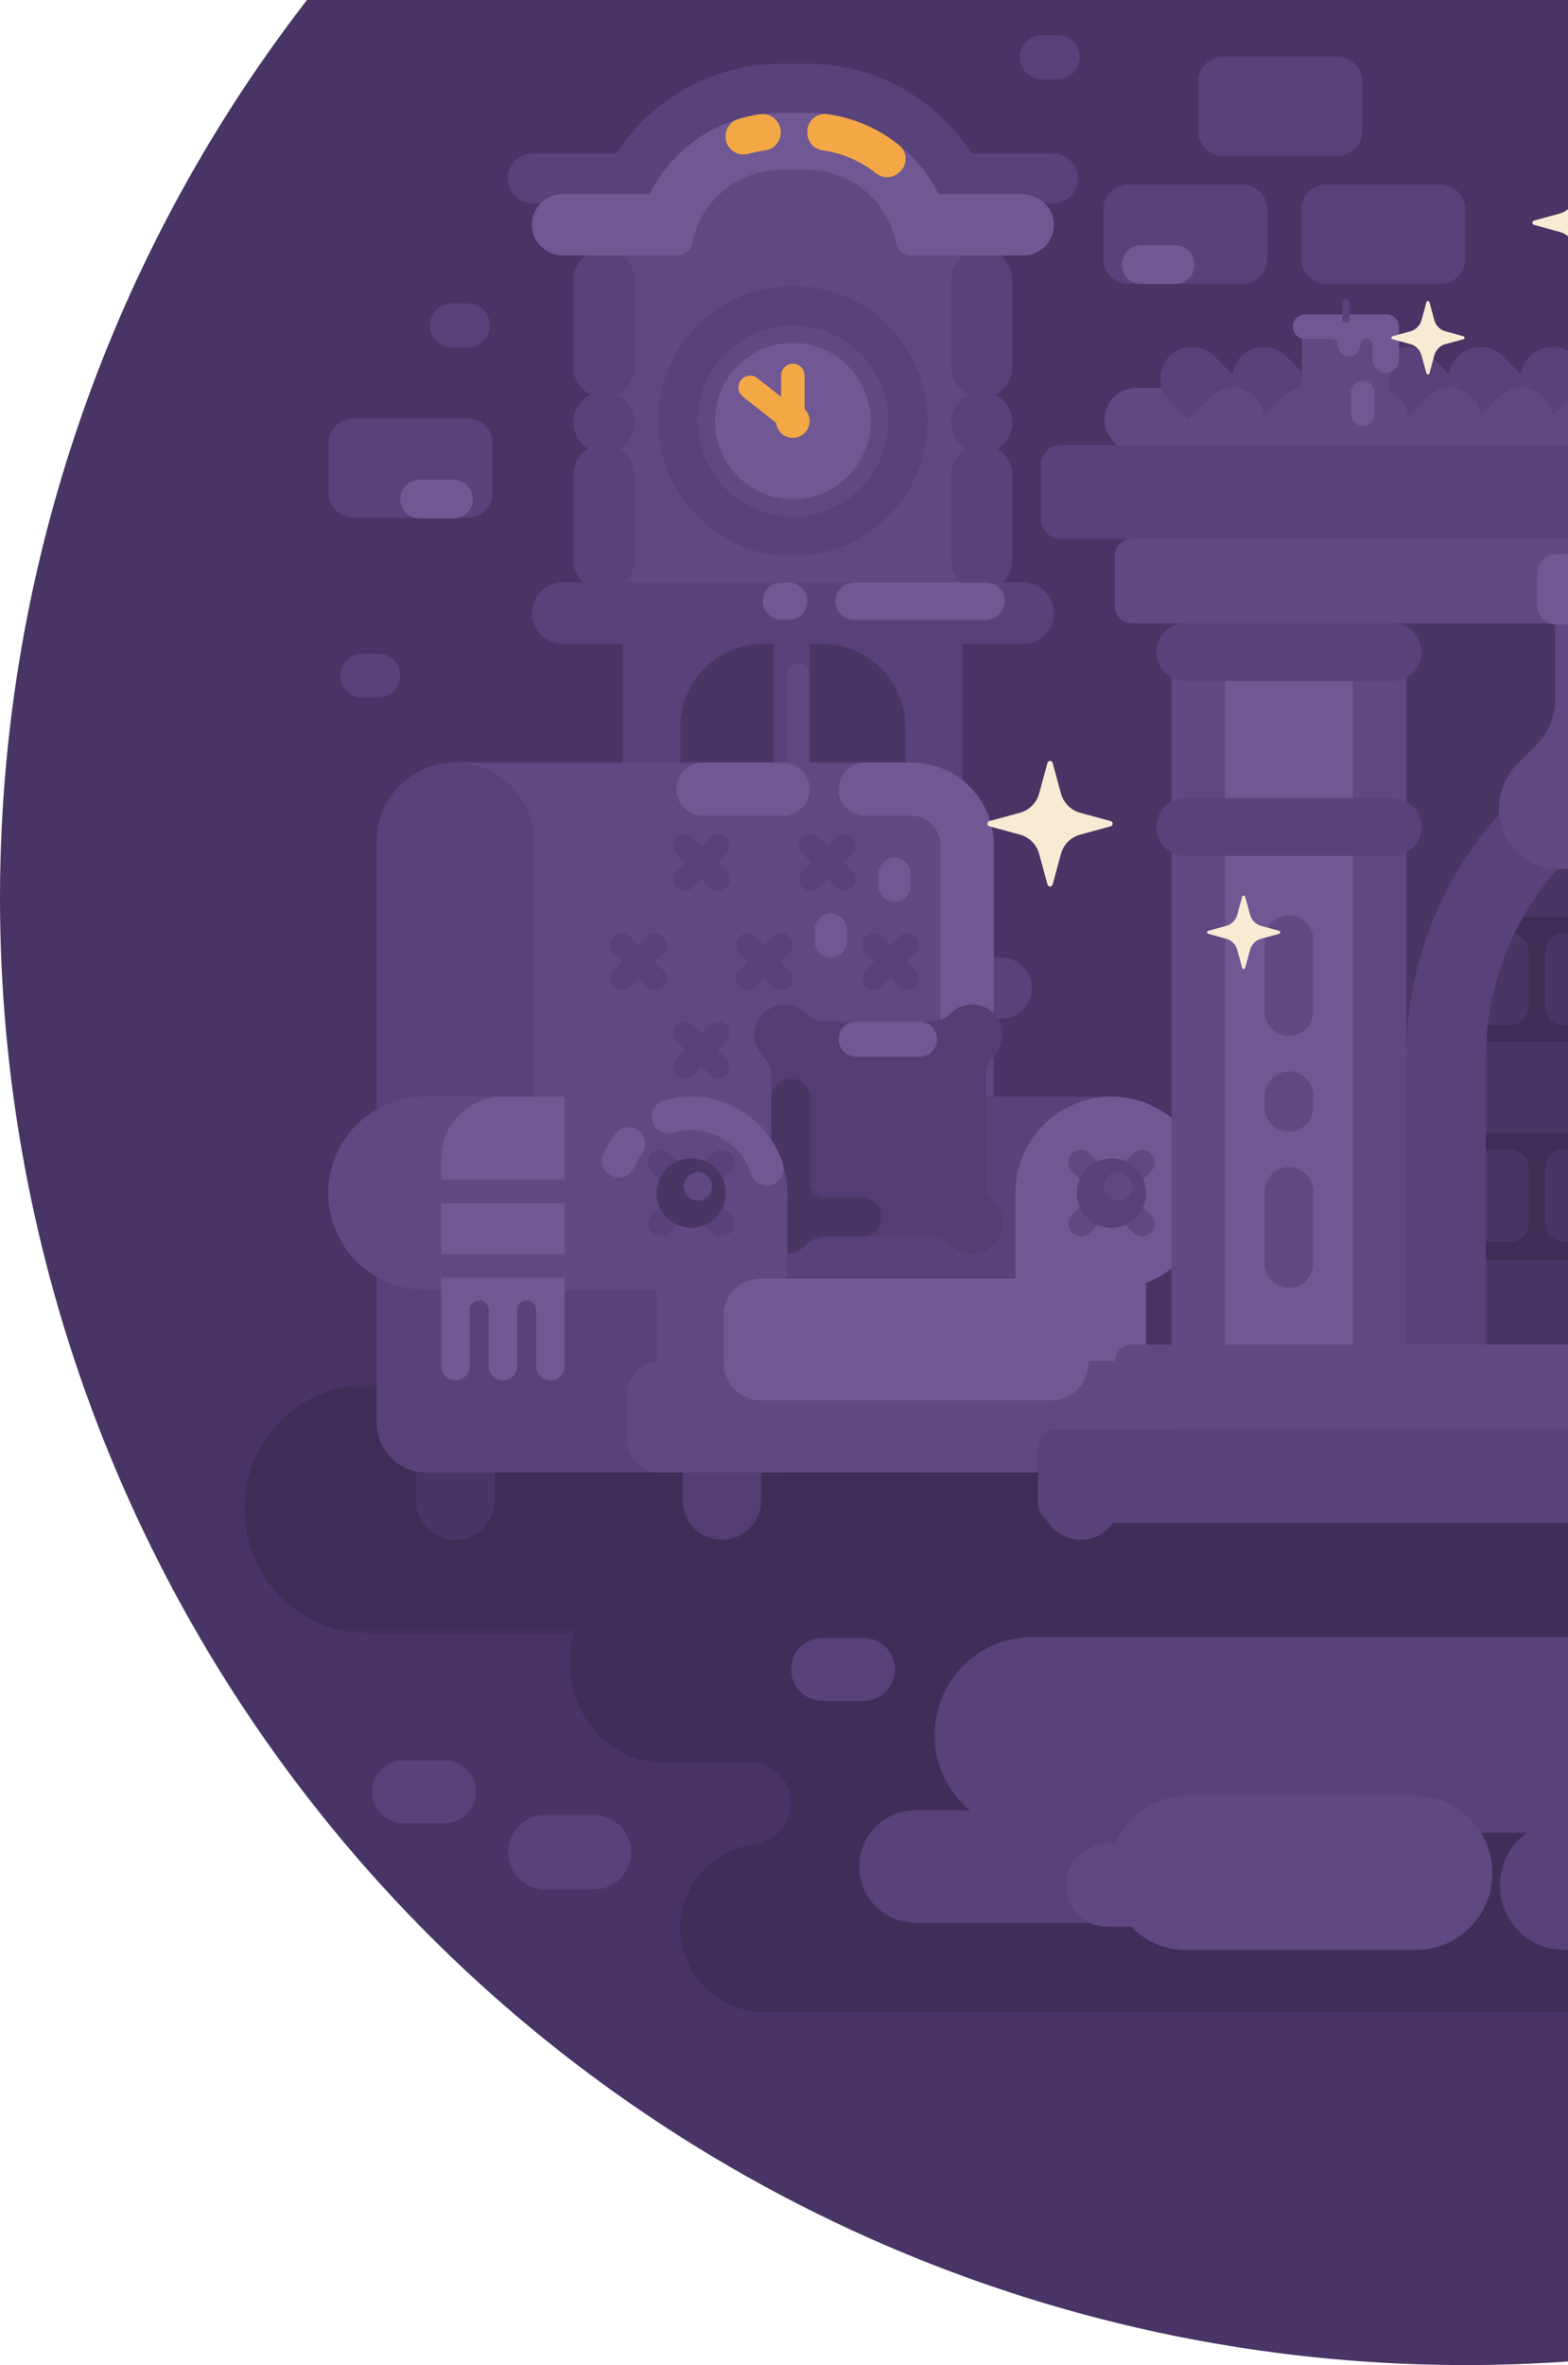 <svg xmlns="http://www.w3.org/2000/svg" xmlns:xlink="http://www.w3.org/1999/xlink" width="276" height="416" viewBox="0 0 276 416">
    <defs>
        <path id="a" d="M0 .633h429.195v43.774H0z"/>
        <path id="c" d="M57.732.584C26.053.584.282 26.418.282 58.174v57.366h129.853V58.175c0-31.757-25.772-57.59-57.45-57.59"/>
        <path id="e" d="M57.732.584C26.053.584.282 26.418.282 58.174v57.366h129.853V58.175c0-31.757-25.772-57.59-57.45-57.59"/>
        <path id="f" d="M57.732.584C26.053.584.282 26.418.282 58.174v57.366h129.853V58.175c0-31.757-25.772-57.59-57.45-57.59"/>
        <path id="g" d="M57.732.584C26.053.584.282 26.418.282 58.174v57.366h129.853V58.175c0-31.757-25.772-57.59-57.45-57.59"/>
        <path id="i" d="M57.732.584C26.053.584.282 26.418.282 58.174v57.366h129.853V58.175c0-31.757-25.772-57.59-57.45-57.59"/>
        <path id="j" d="M57.732.584C26.053.584.282 26.418.282 58.174v57.366h129.853V58.175c0-31.757-25.772-57.59-57.45-57.59"/>
        <path id="l" d="M57.732.584C26.053.584.282 26.418.282 58.174v57.366h129.853V58.175c0-31.757-25.772-57.59-57.45-57.59"/>
        <path id="m" d="M57.732.584C26.053.584.282 26.418.282 58.174v57.366h129.853V58.175c0-31.757-25.772-57.59-57.45-57.59"/>
        <path id="n" d="M57.732.584C26.053.584.282 26.418.282 58.174v57.366h129.853V58.175c0-31.757-25.772-57.59-57.45-57.59"/>
        <path id="o" d="M57.732.584C26.053.584.282 26.418.282 58.174v57.366h129.853V58.175c0-31.757-25.772-57.59-57.45-57.59"/>
        <path id="q" d="M57.732.584C26.053.584.282 26.418.282 58.174v57.366h129.853V58.175c0-31.757-25.772-57.59-57.45-57.59"/>
        <path id="r" d="M57.732.584C26.053.584.282 26.418.282 58.174v57.366h129.853V58.175c0-31.757-25.772-57.59-57.45-57.59"/>
        <path id="s" d="M57.732.584C26.053.584.282 26.418.282 58.174v57.366h129.853V58.175c0-31.757-25.772-57.59-57.45-57.59"/>
        <path id="t" d="M57.732.584C26.053.584.282 26.418.282 58.174v57.366h129.853V58.175c0-31.757-25.772-57.59-57.45-57.59"/>
        <path id="v" d="M57.732.584C26.053.584.282 26.418.282 58.174v57.366h129.853V58.175c0-31.757-25.772-57.59-57.45-57.59"/>
        <path id="w" d="M57.732.584C26.053.584.282 26.418.282 58.174v57.366h129.853V58.175c0-31.757-25.772-57.59-57.45-57.59"/>
        <path id="x" d="M57.732.584C26.053.584.282 26.418.282 58.174v57.366h129.853V58.175c0-31.757-25.772-57.59-57.45-57.59"/>
        <path id="z" d="M57.732.584C26.053.584.282 26.418.282 58.174v57.366h129.853V58.175c0-31.757-25.772-57.59-57.45-57.59"/>
        <path id="A" d="M57.732.584C26.053.584.282 26.418.282 58.174v57.366h129.853V58.175c0-31.757-25.772-57.59-57.45-57.59"/>
        <path id="C" d="M57.732.584C26.053.584.282 26.418.282 58.174v57.366h129.853V58.175c0-31.757-25.772-57.59-57.45-57.59"/>
        <path id="D" d="M57.732.584C26.053.584.282 26.418.282 58.174v57.366h129.853V58.175c0-31.757-25.772-57.59-57.45-57.59"/>
        <path id="E" d="M57.732.584C26.053.584.282 26.418.282 58.174v57.366h129.853V58.175c0-31.757-25.772-57.59-57.45-57.59"/>
        <path id="G" d="M57.732.584C26.053.584.282 26.418.282 58.174v57.366h129.853V58.175c0-31.757-25.772-57.59-57.45-57.59"/>
        <path id="H" d="M57.732.584C26.053.584.282 26.418.282 58.174v57.366h129.853V58.175c0-31.757-25.772-57.59-57.45-57.59"/>
        <path id="J" d="M57.732.584C26.053.584.282 26.418.282 58.174v57.366h129.853V58.175c0-31.757-25.772-57.59-57.45-57.59"/>
        <path id="K" d="M57.732.584C26.053.584.282 26.418.282 58.174v57.366h129.853V58.175c0-31.757-25.772-57.59-57.45-57.59"/>
        <path id="L" d="M57.732.584C26.053.584.282 26.418.282 58.174v57.366h129.853V58.175c0-31.757-25.772-57.59-57.45-57.59"/>
    </defs>
    <g fill="none" fill-rule="evenodd">
        <circle cx="258" cy="258" r="258" fill="#483565" transform="translate(0 -100)"/>
        <g transform="translate(43 242.885)">
            <mask id="b" fill="#fff">
                <use xlink:href="#a"/>
            </mask>
            <path fill="#3D2E56" d="M407.362 44.407H21.834C9.775 44.407 0 34.607 0 22.52 0 10.432 9.775.633 21.834.633h385.528c12.059 0 21.834 9.8 21.834 21.887 0 12.088-9.775 21.887-21.834 21.887" mask="url(#b)"/>
        </g>
        <path fill="#58427A" d="M253.553 49.918h-20.137a4.367 4.367 0 0 1-4.361-4.371v-8.703a4.366 4.366 0 0 1 4.36-4.372h20.138a4.366 4.366 0 0 1 4.36 4.372v8.703a4.367 4.367 0 0 1-4.36 4.371M218.698 49.918h-20.136a4.367 4.367 0 0 1-4.362-4.371v-8.703a4.366 4.366 0 0 1 4.362-4.372h20.136a4.366 4.366 0 0 1 4.361 4.372v8.703a4.367 4.367 0 0 1-4.36 4.371M235.416 27.428H215.28a4.367 4.367 0 0 1-4.361-4.371v-8.703a4.366 4.366 0 0 1 4.36-4.372h20.137a4.366 4.366 0 0 1 4.361 4.372v8.703a4.367 4.367 0 0 1-4.36 4.371M82.347 91.053H62.21a4.367 4.367 0 0 1-4.361-4.372v-8.703a4.366 4.366 0 0 1 4.36-4.371h20.138a4.366 4.366 0 0 1 4.36 4.371v8.703a4.367 4.367 0 0 1-4.36 4.372"/>
        <path fill="#6F5893" d="M206.884 43.138h-6.018a3.397 3.397 0 0 0-3.394 3.402 3.398 3.398 0 0 0 3.394 3.402h6.018a3.398 3.398 0 0 0 3.393-3.402 3.397 3.397 0 0 0-3.393-3.402M79.854 84.391h-6.017a3.397 3.397 0 0 0-3.393 3.401c0 1.88 1.519 3.403 3.393 3.403h6.017a3.397 3.397 0 0 0 3.393-3.403 3.397 3.397 0 0 0-3.393-3.4"/>
        <path fill="#58427A" d="M109.632 179.206h59.85V112.47h-59.85z"/>
        <path fill="#5F4982" d="M109.578 214.516h59.96v-30.638h-59.96z"/>
        <path fill="#6F5893" d="M104.916 219.187h69.28v-39.981h-69.28v39.98zm9.321-9.344h50.639V188.55h-50.639v21.294z"/>
        <path fill="#58427A" d="M185.368 26.994H93.747a4.384 4.384 0 0 0-4.38 4.39c0 2.424 1.961 4.39 4.38 4.39h91.62a4.384 4.384 0 0 0 4.38-4.39c0-2.425-1.96-4.39-4.38-4.39"/>
        <path fill="#6F5893" d="M107.248 63.872V45.78c0-16.68 13.538-30.25 30.179-30.25h4.689c16.64 0 30.177 13.57 30.177 30.25v18.092h-65.045z"/>
        <path fill="#58427A" d="M142.115 11.216h-4.688c-19.013 0-34.481 15.506-34.481 34.565v22.403h73.65V45.78c0-19.06-15.469-34.565-34.48-34.565zm0 8.625c14.27 0 25.877 11.637 25.877 25.94V59.56h-56.441V45.78c0-14.303 11.608-25.94 25.876-25.94h4.688z"/>
        <path fill="#5F4982" d="M104.776 103.882h69.384V39.554h-69.384z"/>
        <path fill="#58427A" d="M139.557 50.28c13.098 0 23.716 10.645 23.716 23.774 0 13.13-10.618 23.774-23.716 23.774S115.84 87.184 115.84 74.054 126.46 50.28 139.557 50.28"/>
        <path fill="#5F4982" d="M122.787 74.054c0-9.284 7.509-16.81 16.77-16.81s16.77 7.526 16.77 16.81c0 9.285-7.509 16.811-16.77 16.811s-16.77-7.526-16.77-16.81"/>
        <path fill="#6F5893" d="M125.852 74.054c0-7.588 6.136-13.739 13.705-13.739 7.57 0 13.706 6.151 13.706 13.74 0 7.587-6.137 13.738-13.706 13.738-7.57 0-13.705-6.151-13.705-13.739"/>
        <path fill="#F3A845" d="M139.557 76.125c-.453 0-.904-.15-1.275-.442l-7.51-5.905a2.074 2.074 0 0 1-.35-2.908c.702-.899 2-1.058 2.9-.351l4.169 3.277v-3.74c0-1.145.925-2.072 2.066-2.072 1.142 0 2.067.927 2.067 2.072v7.998a2.071 2.071 0 0 1-2.067 2.071"/>
        <path fill="#F4A845" d="M142.513 74.054a2.96 2.96 0 0 1-2.956 2.963 2.959 2.959 0 0 1-2.956-2.963 2.96 2.96 0 0 1 2.956-2.964 2.96 2.96 0 0 1 2.956 2.964"/>
        <path fill="#58427A" d="M172.82 69.937a5.384 5.384 0 0 1-5.377-5.39v-15.29a5.384 5.384 0 0 1 5.377-5.39 5.384 5.384 0 0 1 5.378 5.39v15.29a5.384 5.384 0 0 1-5.378 5.39M172.82 103.882a5.384 5.384 0 0 1-5.377-5.391v-14.93a5.384 5.384 0 0 1 5.377-5.39 5.384 5.384 0 0 1 5.378 5.39v14.93a5.384 5.384 0 0 1-5.378 5.391"/>
        <path fill="#58427A" d="M172.82 79.703a5.384 5.384 0 0 1-5.377-5.391c0-2.977 2.408-5.391 5.377-5.391a5.384 5.384 0 0 1 5.378 5.39 5.384 5.384 0 0 1-5.378 5.392M106.294 69.937a5.384 5.384 0 0 0 5.377-5.39v-15.29a5.384 5.384 0 0 0-5.377-5.39 5.384 5.384 0 0 0-5.378 5.39v15.29a5.384 5.384 0 0 0 5.378 5.39M106.294 103.882a5.384 5.384 0 0 0 5.377-5.391v-14.93a5.384 5.384 0 0 0-5.377-5.39 5.384 5.384 0 0 0-5.378 5.39v14.93a5.384 5.384 0 0 0 5.378 5.391"/>
        <path fill="#58427A" d="M106.294 79.703a5.384 5.384 0 0 0 5.377-5.391c0-2.977-2.408-5.391-5.377-5.391a5.384 5.384 0 0 0-5.378 5.39 5.384 5.384 0 0 0 5.378 5.392M180.114 113.225H99a5.384 5.384 0 0 1-5.377-5.39 5.384 5.384 0 0 1 5.377-5.39h81.114a5.384 5.384 0 0 1 5.377 5.39 5.384 5.384 0 0 1-5.377 5.39"/>
        <path fill="#6F5893" d="M150.32 109.017h23.263a3.282 3.282 0 0 0 3.279-3.286 3.283 3.283 0 0 0-3.279-3.287H150.32a3.283 3.283 0 0 0-3.278 3.287 3.283 3.283 0 0 0 3.278 3.286M137.527 109.017h1.282a3.282 3.282 0 0 0 3.279-3.286 3.283 3.283 0 0 0-3.279-3.287h-1.282a3.283 3.283 0 0 0-3.279 3.287 3.282 3.282 0 0 0 3.279 3.286"/>
        <path fill="#483664" d="M176.238 229.968h-73.361a5.384 5.384 0 0 1-5.378-5.39 5.384 5.384 0 0 1 5.378-5.39h73.36a5.384 5.384 0 0 1 5.378 5.39 5.384 5.384 0 0 1-5.377 5.39"/>
        <path fill="#58427A" d="M176.238 179.206h-73.361a5.384 5.384 0 0 1-5.378-5.391 5.384 5.384 0 0 1 5.378-5.391h73.36a5.384 5.384 0 0 1 5.378 5.39 5.384 5.384 0 0 1-5.377 5.392"/>
        <path fill="#F45500" d="M138.099 224.014h-18.198a2.41 2.41 0 0 1-2.408-2.413 2.41 2.41 0 0 1 2.408-2.414h18.198a2.41 2.41 0 0 1 2.408 2.414 2.41 2.41 0 0 1-2.408 2.413M146.088 173.252H127.89a2.411 2.411 0 0 1-2.409-2.414 2.412 2.412 0 0 1 2.409-2.415h18.198a2.41 2.41 0 0 1 2.408 2.415 2.41 2.41 0 0 1-2.408 2.414M150.887 224.014h-3.024a2.41 2.41 0 0 1-2.407-2.413 2.41 2.41 0 0 1 2.407-2.414h3.024a2.41 2.41 0 0 1 2.408 2.414 2.41 2.41 0 0 1-2.408 2.413"/>
        <path fill="#6F5893" d="M99.003 34.161h27.64a15.84 15.84 0 0 0-4.749 8.504 2.815 2.815 0 0 1-2.754 2.278H99.207c-2.848 0-5.357-2.134-5.566-4.982a5.388 5.388 0 0 1 1.555-4.219 5.355 5.355 0 0 1 3.807-1.58M185.48 39.148a5.398 5.398 0 0 1-1.564 4.22 5.355 5.355 0 0 1-3.8 1.574h-19.714a2.813 2.813 0 0 1-2.754-2.278 15.84 15.84 0 0 0-4.748-8.503h27.014c2.85 0 5.358 2.137 5.565 4.987"/>
        <path fill="#483664" d="M144.686 113.225h-10.258c-8.12 0-14.702 6.599-14.702 14.739v38.087a2.37 2.37 0 0 0 2.368 2.372h34.926a2.37 2.37 0 0 0 2.368-2.372v-38.087c0-8.14-6.582-14.739-14.702-14.739"/>
        <path fill="#5F4982" d="M157.954 45.78v3.717h-36.366V45.78c0-8.769 7.091-15.877 15.839-15.877h4.688c8.748 0 15.839 7.108 15.839 15.877"/>
        <path fill="#58427A" d="M136.178 140.825h6.335v-27.599h-6.335z"/>
        <path fill="#5F4982" d="M140.53 135.261c1.096 0 1.983-.89 1.983-1.987v-14.652a1.985 1.985 0 0 0-1.983-1.988c-1.096 0-1.983.89-1.983 1.988v14.652c0 1.097.887 1.987 1.983 1.987"/>
        <path fill="#6F5893" d="M149.54 148.884c0 5.642-4.563 10.215-10.19 10.215-5.629 0-10.19-4.573-10.19-10.215 0-5.642 4.561-10.216 10.19-10.216 5.627 0 10.19 4.574 10.19 10.216"/>
        <path fill="#7B62A3" d="M139.345 148.884l-1.77 10.058a10.107 10.107 0 0 1-5.433-2.836 10.15 10.15 0 0 1-2.83-5.448l10.033-1.774zM146.55 141.662a10.138 10.138 0 0 1 2.829 5.448l-10.034 1.773 1.77-10.057a10.097 10.097 0 0 1 5.435 2.836"/>
        <g fill="#F3A845">
            <path d="M137.426 23.25v.05c0 1.588-1.17 2.939-2.74 3.151-1.112.151-2.11.377-2.992.618a3.16 3.16 0 0 1-3.618-1.582c-.95-1.788-.007-3.978 1.929-4.56a25.65 25.65 0 0 1 3.786-.831 3.186 3.186 0 0 1 3.635 3.155M158.116 30.45l-.215.153c-1.132.805-2.645.728-3.733-.137a19.224 19.224 0 0 0-9.404-4.021 3.07 3.07 0 0 1-2.65-3.047v-.268c0-1.853 1.624-3.304 3.456-3.058a25.718 25.718 0 0 1 12.698 5.467c1.589 1.278 1.509 3.73-.152 4.911"/>
        </g>
        <path fill="#6F5893" d="M153.222 75.122c.066-.883.05-1.75-.044-2.593-.195-1.762-1.992-2.875-3.666-2.301-1.24.424-2.001 1.656-1.86 2.962.076.71.06 1.45-.065 2.206-.578 3.484-3.396 6.257-6.885 6.74a8.16 8.16 0 0 1-3.265-.203c-1.155-.314-2.379.189-3.024 1.2-1.015 1.593-.192 3.718 1.63 4.203 1.428.38 2.947.534 4.52.42 6.705-.48 12.149-5.915 12.659-12.634"/>
        <path fill="#483664" d="M80.149 270.848c-3.821 0-6.919-3.106-6.919-6.936v-9.82c0-3.83 3.098-6.935 6.919-6.935 3.821 0 6.918 3.105 6.918 6.935v9.82c0 3.83-3.097 6.936-6.918 6.936"/>
        <path fill="#523E72" d="M127.075 270.848c-3.821 0-6.918-3.106-6.918-6.936v-9.82c0-3.83 3.097-6.935 6.918-6.935s6.919 3.105 6.919 6.935v9.82c0 3.83-3.098 6.936-6.919 6.936"/>
        <path fill="#58427A" d="M190.22 270.848c-3.821 0-6.918-3.106-6.918-6.936v-9.82c0-3.83 3.097-6.935 6.918-6.935s6.92 3.105 6.92 6.935v9.82c0 3.83-3.099 6.936-6.92 6.936"/>
        <path fill="#5F4982" d="M80.79 134.105h79.64c7.997 0 14.479 6.498 14.479 14.514v52.087H66.312v-52.087c0-8.016 6.482-14.514 14.477-14.514"/>
        <path fill="#58427A" d="M80.149 134.105c-7.643 0-13.837 6.21-13.837 13.872v47.157h27.674v-47.157c0-7.661-6.195-13.872-13.837-13.872M131.763 259.002h63.871v-66.105h-43.952c-11.001 0-19.92 8.94-19.92 19.968v46.137z"/>
        <path fill="#58427A" d="M75.024 259.002h46.637v-66.105H84.855c-10.241 0-18.544 8.322-18.544 18.588v38.783c0 4.824 3.901 8.734 8.713 8.734M150.028 147.296a2.007 2.007 0 0 0-2.843 0l-5.945 5.96a2.017 2.017 0 0 0 0 2.85 2.007 2.007 0 0 0 2.842 0l5.946-5.96a2.019 2.019 0 0 0 0-2.85"/>
        <path fill="#58427A" d="M141.24 147.296a2.019 2.019 0 0 0 0 2.85l5.945 5.96a2.007 2.007 0 0 0 2.843 0 2.017 2.017 0 0 0 0-2.85l-5.946-5.96a2.007 2.007 0 0 0-2.843 0M127.873 147.296a2.007 2.007 0 0 0-2.843 0l-5.945 5.96a2.019 2.019 0 0 0 0 2.85 2.007 2.007 0 0 0 2.842 0l5.946-5.96a2.019 2.019 0 0 0 0-2.85"/>
        <path fill="#58427A" d="M119.084 147.296a2.019 2.019 0 0 0 0 2.85l5.946 5.96a2.007 2.007 0 0 0 2.843 0 2.017 2.017 0 0 0 0-2.85l-5.945-5.96a2.008 2.008 0 0 0-2.844 0M127.873 180.304a2.007 2.007 0 0 0-2.843 0l-5.945 5.96a2.019 2.019 0 0 0 0 2.85 2.007 2.007 0 0 0 2.842 0l5.946-5.96a2.019 2.019 0 0 0 0-2.85"/>
        <path fill="#58427A" d="M119.084 180.304a2.019 2.019 0 0 0 0 2.85l5.946 5.96a2.007 2.007 0 0 0 2.843 0 2.017 2.017 0 0 0 0-2.85l-5.945-5.96a2.008 2.008 0 0 0-2.844 0M138.934 164.76a2.006 2.006 0 0 0-2.844 0l-5.945 5.96a2.018 2.018 0 0 0 0 2.85 2.007 2.007 0 0 0 2.843 0l5.946-5.96a2.019 2.019 0 0 0 0-2.85"/>
        <path fill="#58427A" d="M130.145 164.76a2.019 2.019 0 0 0 0 2.85l5.946 5.96a2.007 2.007 0 0 0 2.842 0 2.02 2.02 0 0 0 0-2.85l-5.945-5.96a2.005 2.005 0 0 0-2.843 0M161.157 164.76a2.005 2.005 0 0 0-2.843 0l-5.946 5.96a2.018 2.018 0 0 0 0 2.85 2.007 2.007 0 0 0 2.843 0l5.946-5.96a2.019 2.019 0 0 0 0-2.85"/>
        <path fill="#58427A" d="M152.368 164.76a2.019 2.019 0 0 0 0 2.85l5.946 5.96a2.007 2.007 0 0 0 2.843 0 2.02 2.02 0 0 0 0-2.85l-5.946-5.96a2.005 2.005 0 0 0-2.843 0M116.779 164.76a2.006 2.006 0 0 0-2.844 0l-5.945 5.96a2.018 2.018 0 0 0 0 2.85 2.007 2.007 0 0 0 2.843 0l5.946-5.96a2.019 2.019 0 0 0 0-2.85"/>
        <path fill="#58427A" d="M107.99 164.76a2.019 2.019 0 0 0 0 2.85l5.946 5.96a2.007 2.007 0 0 0 2.842 0 2.02 2.02 0 0 0 0-2.85l-5.945-5.96a2.005 2.005 0 0 0-2.843 0M150.028 180.304a2.007 2.007 0 0 0-2.843 0l-5.945 5.96a2.017 2.017 0 0 0 0 2.85 2.007 2.007 0 0 0 2.842 0l5.946-5.96a2.019 2.019 0 0 0 0-2.85"/>
        <path fill="#58427A" d="M141.24 180.304a2.019 2.019 0 0 0 0 2.85l5.945 5.96a2.007 2.007 0 0 0 2.843 0 2.017 2.017 0 0 0 0-2.85l-5.946-5.96a2.007 2.007 0 0 0-2.843 0"/>
        <path fill="#5F4982" d="M74.708 226.817h46.953v-33.92H74.708c-9.344 0-16.92 7.593-16.92 16.959 0 9.367 7.576 16.96 16.92 16.96"/>
        <path fill="#6F5893" d="M178.716 259.002h23.01v-49.146h-23.01z"/>
        <path fill="#6F5893" d="M212.554 209.856c0 9.367-7.575 16.961-16.92 16.961-9.344 0-16.92-7.594-16.92-16.96 0-9.367 7.576-16.961 16.92-16.961 9.345 0 16.92 7.594 16.92 16.96"/>
        <path fill="#5F4982" d="M199.424 216.821l-10.738-10.764a2.244 2.244 0 0 1 0-3.166 2.231 2.231 0 0 1 3.159 0l10.737 10.764c.872.874.872 2.291 0 3.166a2.23 2.23 0 0 1-3.158 0"/>
        <path fill="#5F4982" d="M188.687 213.655l10.738-10.764a2.23 2.23 0 0 1 3.157 0 2.244 2.244 0 0 1 0 3.167l-10.737 10.763a2.23 2.23 0 0 1-3.158 0 2.242 2.242 0 0 1 0-3.166"/>
        <path fill="#58427A" d="M201.725 209.856c0 3.373-2.727 6.106-6.091 6.106-3.364 0-6.09-2.733-6.09-6.106 0-3.372 2.726-6.105 6.09-6.105s6.091 2.733 6.091 6.105"/>
        <path fill="#5F4982" d="M199.305 208.67a2.49 2.49 0 0 1-2.487 2.492 2.49 2.49 0 0 1-2.486-2.492 2.49 2.49 0 0 1 2.486-2.493 2.49 2.49 0 0 1 2.487 2.493"/>
        <path fill="#6F5893" d="M119.06 138.812a4.688 4.688 0 0 0 4.682 4.68h14.09a4.688 4.688 0 0 0 4.676-4.46c.132-2.68-2-4.927-4.677-4.927h-14.09a4.687 4.687 0 0 0-4.68 4.707M174.908 180.447v-31.829c0-8.015-6.482-14.512-14.477-14.512h-8.149c-2.785 0-4.955 2.423-4.654 5.2a4.686 4.686 0 0 0 4.654 4.186h8.149a5.12 5.12 0 0 1 5.113 5.126v31.83h9.364z"/>
        <path fill="#523E72" d="M173.515 207.906v-18.815c0-1.154.457-2.261 1.271-3.077 2.023-2.028 2.264-5.332.374-7.488a5.365 5.365 0 0 0-7.845-.262 4.781 4.781 0 0 1-3.383 1.405h-18.77a4.334 4.334 0 0 1-3.068-1.274c-1.912-1.918-4.98-2.275-7.14-.645a5.4 5.4 0 0 0-.593 8.135 4.798 4.798 0 0 1 1.402 3.39v18.63a4.804 4.804 0 0 1-1.402 3.392 5.398 5.398 0 0 0 0 7.62 5.366 5.366 0 0 0 7.602 0 4.778 4.778 0 0 1 3.383-1.405h18.586c1.268 0 2.485.505 3.383 1.405a5.365 5.365 0 0 0 7.6 0 5.397 5.397 0 0 0 0-7.62c-.896-.9-1.4-2.12-1.4-3.39"/>
        <path fill="#483664" d="M151.704 210.618h-6.766a2.3 2.3 0 0 1-2.298-2.303v-15.101a3.442 3.442 0 0 0-3.213-3.44 3.442 3.442 0 0 0-3.664 3.44v14.882c0 1.15-.456 2.253-1.268 3.066l-.133.135a5.397 5.397 0 0 0 0 7.62 5.352 5.352 0 0 0 3.802 1.578c1.35 0 2.7-.507 3.743-1.522.92-.897 2.112-1.462 3.396-1.462h6.4c1.9 0 3.44-1.541 3.44-3.446a3.443 3.443 0 0 0-3.44-3.447"/>
        <path fill="#5F4982" d="M115.57 259.002h23.01v-49.146h-23.01z"/>
        <path fill="#5F4982" d="M138.58 209.856c0 9.367-7.575 16.961-16.92 16.961-9.343 0-16.919-7.594-16.919-16.96 0-9.367 7.576-16.961 16.92-16.961 9.344 0 16.919 7.594 16.919 16.96"/>
        <path fill="#58427A" d="M125.45 216.821l-10.737-10.764a2.242 2.242 0 0 1 0-3.166 2.231 2.231 0 0 1 3.158 0l10.737 10.764c.873.874.873 2.291 0 3.166a2.228 2.228 0 0 1-3.157 0"/>
        <path fill="#58427A" d="M114.714 213.655l10.737-10.764a2.23 2.23 0 0 1 3.158 0 2.244 2.244 0 0 1 0 3.167l-10.737 10.763a2.23 2.23 0 0 1-3.158 0 2.242 2.242 0 0 1 0-3.166"/>
        <path fill="#483664" d="M127.752 209.856c0 3.373-2.727 6.106-6.09 6.106-3.365 0-6.092-2.733-6.092-6.106 0-3.372 2.727-6.105 6.091-6.105 3.364 0 6.09 2.733 6.09 6.105"/>
        <path fill="#5F4982" d="M125.332 208.67a2.49 2.49 0 0 1-2.487 2.492 2.49 2.49 0 0 1-2.487-2.492 2.49 2.49 0 0 1 2.487-2.493 2.49 2.49 0 0 1 2.487 2.493"/>
        <path fill="#6F5893" d="M134.937 208.516a2.92 2.92 0 0 1-2.775-2.04c-1.428-4.45-5.594-7.679-10.5-7.679-1.09 0-2.141.16-3.136.456-1.547.46-3.18-.371-3.66-1.917l-.018-.057a2.918 2.918 0 0 1 1.931-3.663 16.823 16.823 0 0 1 4.882-.72c7.55 0 13.941 4.96 16.118 11.805.6 1.886-.801 3.815-2.777 3.815h-.065zM113.426 200.253l.025.072c.312.944.11 1.97-.5 2.755a11.1 11.1 0 0 0-1.395 2.343c-.697 1.59-2.66 2.167-4.143 1.271l-.056-.033c-1.244-.75-1.765-2.313-1.179-3.644a16.965 16.965 0 0 1 2.22-3.686c1.43-1.807 4.303-1.267 5.028.922"/>
        <path fill="#5F4982" d="M116.151 239.43h84.993c3.149 0 5.7 2.558 5.7 5.714v8.144c0 3.155-2.551 5.714-5.7 5.714H116.15c-3.149 0-5.7-2.559-5.7-5.714v-8.144c0-3.156 2.551-5.715 5.7-5.715"/>
        <path fill="#6F5893" d="M133.847 246.308h51.248c3.572 0 6.467-2.903 6.467-6.483v-8.463c0-3.58-2.895-6.482-6.467-6.482h-51.248c-3.572 0-6.467 2.902-6.467 6.482v8.463c0 3.58 2.895 6.483 6.467 6.483M161.854 185.874h-11.159a3.1 3.1 0 0 1-3.095-3.103 3.099 3.099 0 0 1 3.095-3.103h11.159c1.71 0 3.094 1.39 3.094 3.103a3.099 3.099 0 0 1-3.094 3.103"/>
        <path fill="#82983D" d="M279.276 73.8c0 3.08-2.49 5.576-5.561 5.576H263.55c-3.071 0-5.562-2.497-5.562-5.575 0-3.079 2.49-5.575 5.562-5.575h10.165c3.07 0 5.56 2.496 5.56 5.575"/>
        <path fill="#58427A" d="M284.489 77.743a5.552 5.552 0 0 1-7.865 0l-7.188-7.205a5.583 5.583 0 0 1 0-7.884 5.552 5.552 0 0 1 7.865 0l7.188 7.205a5.585 5.585 0 0 1 0 7.884"/>
        <path fill="#5F4982" d="M284.489 69.858a5.585 5.585 0 0 1 0 7.884l-7.188 7.206a5.552 5.552 0 0 1-7.865 0 5.583 5.583 0 0 1 0-7.884l7.188-7.206a5.552 5.552 0 0 1 7.865 0"/>
        <path fill="#82983D" d="M253.843 73.8c0 3.08-2.49 5.576-5.56 5.576h-10.166c-3.072 0-5.561-2.497-5.561-5.575a5.568 5.568 0 0 1 5.561-5.575h10.165c3.071 0 5.561 2.496 5.561 5.575"/>
        <path fill="#58427A" d="M271.706 77.743a5.552 5.552 0 0 1-7.865 0l-7.188-7.205a5.585 5.585 0 0 1 0-7.884 5.553 5.553 0 0 1 7.866 0l7.187 7.205a5.585 5.585 0 0 1 0 7.884"/>
        <path fill="#58427A" d="M259.056 77.743a5.552 5.552 0 0 1-7.865 0l-7.188-7.205a5.585 5.585 0 0 1 0-7.884 5.552 5.552 0 0 1 7.865 0l7.188 7.205a5.585 5.585 0 0 1 0 7.884M284.356 77.743a5.552 5.552 0 0 1-7.865 0l-7.187-7.205a5.583 5.583 0 0 1 0-7.884 5.552 5.552 0 0 1 7.865 0l7.187 7.205a5.585 5.585 0 0 1 0 7.884"/>
        <path fill="#5F4982" d="M271.706 69.858a5.585 5.585 0 0 1 0 7.884l-7.187 7.206a5.553 5.553 0 0 1-7.866 0 5.585 5.585 0 0 1 0-7.884l7.188-7.206a5.552 5.552 0 0 1 7.865 0"/>
        <path fill="#5F4982" d="M259.056 69.858a5.585 5.585 0 0 1 0 7.884l-7.188 7.206a5.552 5.552 0 0 1-7.865 0 5.585 5.585 0 0 1 0-7.884l7.188-7.206a5.552 5.552 0 0 1 7.865 0M284.356 69.858a5.585 5.585 0 0 1 0 7.884l-7.187 7.206a5.552 5.552 0 0 1-7.865 0 5.583 5.583 0 0 1 0-7.884l7.187-7.206a5.552 5.552 0 0 1 7.865 0M215.72 73.8c0 3.08-2.49 5.576-5.561 5.576h-10.164c-3.072 0-5.562-2.497-5.562-5.575a5.568 5.568 0 0 1 5.562-5.575h10.164a5.568 5.568 0 0 1 5.562 5.575"/>
        <path fill="#58427A" d="M233.584 77.743a5.552 5.552 0 0 1-7.865 0l-7.188-7.205a5.585 5.585 0 0 1 0-7.884 5.552 5.552 0 0 1 7.865 0l7.188 7.205a5.585 5.585 0 0 1 0 7.884"/>
        <path fill="#58427A" d="M220.934 77.743a5.552 5.552 0 0 1-7.865 0l-7.188-7.205a5.585 5.585 0 0 1 0-7.884 5.552 5.552 0 0 1 7.865 0l7.188 7.205a5.585 5.585 0 0 1 0 7.884M246.234 77.743a5.552 5.552 0 0 1-7.865 0l-7.188-7.205a5.585 5.585 0 0 1 0-7.884 5.552 5.552 0 0 1 7.865 0l7.188 7.205a5.585 5.585 0 0 1 0 7.884"/>
        <path fill="#5F4982" d="M233.584 69.858a5.585 5.585 0 0 1 0 7.884l-7.188 7.206a5.552 5.552 0 0 1-7.865 0 5.585 5.585 0 0 1 0-7.884l7.188-7.206a5.552 5.552 0 0 1 7.865 0"/>
        <path fill="#5F4982" d="M220.934 69.858a5.585 5.585 0 0 1 0 7.884l-7.188 7.206a5.552 5.552 0 0 1-7.865 0 5.585 5.585 0 0 1 0-7.884l7.188-7.206a5.552 5.552 0 0 1 7.865 0"/>
        <path fill="#58427A" d="M259.096 77.743a5.552 5.552 0 0 1-7.865 0l-7.188-7.205a5.585 5.585 0 0 1 0-7.884 5.552 5.552 0 0 1 7.865 0l7.188 7.205a5.585 5.585 0 0 1 0 7.884"/>
        <path fill="#5F4982" d="M259.096 69.858a5.585 5.585 0 0 1 0 7.884l-7.188 7.206a5.552 5.552 0 0 1-7.865 0 5.585 5.585 0 0 1 0-7.884l7.188-7.206a5.552 5.552 0 0 1 7.865 0"/>
        <path fill="#5F4982" d="M246.234 69.858a5.585 5.585 0 0 1 0 7.884l-7.188 7.206a5.552 5.552 0 0 1-7.865 0 5.585 5.585 0 0 1 0-7.884l7.188-7.206a5.552 5.552 0 0 1 7.865 0"/>
        <path fill="#5F4982" d="M231.638 78.254h10.542a2.473 2.473 0 0 0 2.47-2.476V59.61a4.283 4.283 0 0 0-4.278-4.289h-6.926a4.283 4.283 0 0 0-4.278 4.29v16.167a2.473 2.473 0 0 0 2.47 2.476"/>
        <path fill="#6F5893" d="M229.713 55.321h14.392c1.183 0 2.142.961 2.142 2.147v5.83a2.319 2.319 0 0 1-2.316 2.322 2.32 2.32 0 0 1-2.317-2.322v-2.613a1.069 1.069 0 1 0-2.135 0v.033a1.997 1.997 0 0 1-1.995 1.999 1.997 1.997 0 0 1-1.994-2v-.032c0-.591-.478-1.07-1.067-1.07h-4.71a2.144 2.144 0 0 1-2.141-2.147c0-1.186.958-2.147 2.141-2.147"/>
        <path fill="#58427A" d="M236.91 56.744c.355 0 .644-.29.644-.647v-2.845a.646.646 0 1 0-1.29 0v2.845c0 .357.289.647.645.647"/>
        <path fill="#6F5893" d="M239.855 74.892c1.144 0 2.072-.93 2.072-2.077V69.1a2.074 2.074 0 0 0-2.072-2.077c-1.145 0-2.073.93-2.073 2.077v3.715c0 1.147.928 2.077 2.073 2.077"/>
        <path fill="#483664" d="M206.276 250.643h226.327V109.621H206.276z"/>
        <path fill="#3D2E56" d="M384.365 243.605v-57.366c0-31.756-25.772-57.59-57.449-57.59h-14.953c-31.678 0-57.45 25.834-57.45 57.59v57.366h129.852z"/>
        <path fill="#6F5893" d="M211.397 109.621h30.974a5.127 5.127 0 0 1 5.12 5.134V245.35a5.127 5.127 0 0 1-5.12 5.133h-30.974a5.127 5.127 0 0 1-5.122-5.133V114.755a5.127 5.127 0 0 1 5.122-5.134"/>
        <path fill="#5F4982" d="M242.37 109.622h-30.973a5.128 5.128 0 0 0-5.122 5.134V245.35a5.128 5.128 0 0 0 5.122 5.133h30.974a5.127 5.127 0 0 0 5.12-5.133V114.756a5.127 5.127 0 0 0-5.12-5.134zm-26.733 131.477h22.493V119.005h-22.493v122.094z"/>
        <path fill="#CF9D72" d="M210.955 250.643h31.857c2.585 0 4.68-2.1 4.68-4.69a4.686 4.686 0 0 0-4.68-4.692h-31.857c-2.584 0-4.679 2.1-4.679 4.691a4.685 4.685 0 0 0 4.68 4.691"/>
        <g transform="translate(249.55 128.064)">
            <mask id="d" fill="#fff">
                <use xlink:href="#c"/>
            </mask>
            <path fill="#483664" d="M25.527 74.194h23.53a3.083 3.083 0 0 1 3.08 3.087v9.956a3.083 3.083 0 0 1-3.08 3.087h-23.53a3.082 3.082 0 0 1-3.078-3.087v-9.956a3.082 3.082 0 0 1 3.078-3.087" mask="url(#d)"/>
        </g>
        <g transform="translate(249.55 128.064)">
            <mask id="h" fill="#fff">
                <use xlink:href="#g"/>
            </mask>
            <path fill="#483664" d="M7.903 74.194h8.43a3.211 3.211 0 0 1 3.208 3.215v9.7a3.213 3.213 0 0 1-3.208 3.215h-8.43a3.212 3.212 0 0 1-3.207-3.215v-9.7a3.21 3.21 0 0 1 3.207-3.215" mask="url(#h)"/>
        </g>
        <g transform="translate(249.55 128.064)">
            <mask id="k" fill="#fff">
                <use xlink:href="#j"/>
            </mask>
            <path fill="#483664" d="M9.229 17.062h23.53a3.083 3.083 0 0 1 3.081 3.087v9.956a3.083 3.083 0 0 1-3.08 3.087H9.229a3.083 3.083 0 0 1-3.08-3.087V20.15a3.083 3.083 0 0 1 3.08-3.087" mask="url(#k)"/>
        </g>
        <g transform="translate(249.55 128.064)">
            <mask id="p" fill="#fff">
                <use xlink:href="#o"/>
            </mask>
            <path fill="#483664" d="M9.229 55.15h23.53a3.083 3.083 0 0 1 3.081 3.086v9.957a3.084 3.084 0 0 1-3.08 3.088H9.229a3.083 3.083 0 0 1-3.08-3.088v-9.957a3.082 3.082 0 0 1 3.08-3.086" mask="url(#p)"/>
        </g>
        <g transform="translate(249.55 128.064)">
            <mask id="u" fill="#fff">
                <use xlink:href="#t"/>
            </mask>
            <path fill="#483664" d="M25.527-1.982h23.53a3.083 3.083 0 0 1 3.08 3.087v9.956a3.083 3.083 0 0 1-3.08 3.087h-23.53a3.082 3.082 0 0 1-3.078-3.087V1.105a3.082 3.082 0 0 1 3.078-3.087" mask="url(#u)"/>
        </g>
        <g transform="translate(249.55 128.064)">
            <mask id="y" fill="#fff">
                <use xlink:href="#x"/>
            </mask>
            <path fill="#58427A" d="M7.903-1.983h8.43a3.212 3.212 0 0 1 3.208 3.216v9.7a3.212 3.212 0 0 1-3.208 3.216h-8.43a3.211 3.211 0 0 1-3.207-3.216v-9.7a3.211 3.211 0 0 1 3.207-3.216" mask="url(#y)"/>
        </g>
        <g transform="translate(249.55 128.064)">
            <mask id="B" fill="#fff">
                <use xlink:href="#A"/>
            </mask>
            <path fill="#483664" d="M25.527 36.106h23.53a3.083 3.083 0 0 1 3.08 3.087v9.956a3.083 3.083 0 0 1-3.08 3.087h-23.53a3.082 3.082 0 0 1-3.078-3.087v-9.956a3.082 3.082 0 0 1 3.078-3.087" mask="url(#B)"/>
        </g>
        <g transform="translate(249.55 128.064)">
            <mask id="F" fill="#fff">
                <use xlink:href="#E"/>
            </mask>
            <path fill="#483664" d="M7.903 36.106h8.43a3.212 3.212 0 0 1 3.208 3.216v9.7a3.212 3.212 0 0 1-3.208 3.214h-8.43a3.211 3.211 0 0 1-3.207-3.215v-9.7a3.21 3.21 0 0 1 3.207-3.215" mask="url(#F)"/>
        </g>
        <g transform="translate(249.55 128.064)">
            <mask id="I" fill="#fff">
                <use xlink:href="#H"/>
            </mask>
            <path fill="#483664" d="M9.229 93.545h23.53a3.083 3.083 0 0 1 3.081 3.086v9.957a3.084 3.084 0 0 1-3.08 3.088H9.229a3.083 3.083 0 0 1-3.08-3.088V96.63a3.082 3.082 0 0 1 3.08-3.086" mask="url(#I)"/>
        </g>
        <path fill="#58427A" d="M311.963 121.61c-35.607 0-64.471 28.935-64.471 64.628v64.406h143.895v-64.406c0-35.693-28.865-64.628-64.472-64.628h-14.952zm0 14.077h14.952c27.807 0 50.43 22.677 50.43 50.551v50.329H261.533v-50.329c0-27.874 22.623-50.55 50.43-50.55z"/>
        <path fill="#5F4982" d="M199.301 236.504h240.275a3.108 3.108 0 0 1 3.106 3.112v8.633c0 1.72-1.39 3.113-3.106 3.113H199.301a3.108 3.108 0 0 1-3.105-3.113v-8.633c0-1.72 1.39-3.112 3.105-3.112M199.301 94.763h240.275a3.108 3.108 0 0 1 3.106 3.113v8.633c0 1.72-1.39 3.112-3.106 3.112H199.301a3.108 3.108 0 0 1-3.105-3.112v-8.633c0-1.72 1.39-3.113 3.105-3.113"/>
        <path fill="#58427A" d="M186.144 251.362h266.59a3.449 3.449 0 0 1 3.445 3.453v9.58a3.449 3.449 0 0 1-3.445 3.453h-266.59a3.45 3.45 0 0 1-3.445-3.453v-9.58a3.45 3.45 0 0 1 3.445-3.453M186.667 78.277h266.59a3.449 3.449 0 0 1 3.446 3.453v9.58a3.449 3.449 0 0 1-3.445 3.453h-266.59a3.45 3.45 0 0 1-3.445-3.453v-9.58a3.45 3.45 0 0 1 3.444-3.453M208.616 150.545h36.536c2.8 0 5.07-2.276 5.07-5.083a5.077 5.077 0 0 0-5.07-5.083h-36.536c-2.8 0-5.07 2.275-5.07 5.083a5.077 5.077 0 0 0 5.07 5.083M208.616 119.788h36.536c2.8 0 5.07-2.276 5.07-5.083a5.077 5.077 0 0 0-5.07-5.084h-36.536c-2.8 0-5.07 2.276-5.07 5.084a5.077 5.077 0 0 0 5.07 5.083"/>
        <path fill="#5F4982" d="M226.884 182.199a4.276 4.276 0 0 0 4.27-4.281v-12.635a4.276 4.276 0 0 0-4.27-4.28 4.276 4.276 0 0 0-4.271 4.28v12.635a4.276 4.276 0 0 0 4.27 4.281M226.884 226.508a4.277 4.277 0 0 0 4.27-4.282V209.59a4.276 4.276 0 0 0-4.27-4.279 4.276 4.276 0 0 0-4.271 4.28v12.635a4.277 4.277 0 0 0 4.27 4.282M226.884 199.054a4.277 4.277 0 0 0 4.27-4.281v-2.037a4.276 4.276 0 0 0-4.27-4.281 4.276 4.276 0 0 0-4.271 4.281v2.037a4.277 4.277 0 0 0 4.27 4.281M270.447 131.002a11.22 11.22 0 0 0 3.274-7.924v-20.334h21.423l.001.001.001 29.422c0 2.848-1.129 5.58-3.138 7.594l-9.962 9.985a10.66 10.66 0 0 1-7.574 3.145 10.66 10.66 0 0 1-7.57-3.142c-4.224-4.23-4-11.183.22-15.414l3.325-3.333z"/>
        <path fill="#6F5893" d="M294.768 97.49l-20.838.002a3.351 3.351 0 0 0-3.346 3.355v5.616c0 1.852 1.5 3.354 3.348 3.354l20.837-.002a3.35 3.35 0 0 0 3.346-3.355l-.001-5.616a3.35 3.35 0 0 0-3.346-3.354"/>
        <path fill="#6F5893" d="M270.584 106.463v-1.514a2.14 2.14 0 0 1 2.118-2.14 2.14 2.14 0 0 1 2.154 2.14c0 .324.26.587.585.587l14.236-.002c1.085 0 1.998.815 2.121 1.896a2.139 2.139 0 0 1-2.12 2.386l-15.747.001a3.351 3.351 0 0 1-3.347-3.354"/>
        <path fill="#58427A" d="M186.205 13.908h-2.835a3.853 3.853 0 0 1-3.849-3.858 3.853 3.853 0 0 1 3.849-3.858h2.835a3.853 3.853 0 0 1 3.849 3.858 3.853 3.853 0 0 1-3.849 3.858M82.362 61.101h-2.836a3.853 3.853 0 0 1-3.848-3.858 3.853 3.853 0 0 1 3.848-3.857h2.836a3.853 3.853 0 0 1 3.848 3.857 3.853 3.853 0 0 1-3.848 3.858M66.595 122.694H63.76a3.853 3.853 0 0 1-3.849-3.857 3.853 3.853 0 0 1 3.849-3.858h2.835a3.853 3.853 0 0 1 3.848 3.858 3.853 3.853 0 0 1-3.848 3.857"/>
        <path fill="#6F5893" d="M146.23 168.424a2.816 2.816 0 0 1-2.812-2.82v-2.13c0-1.557 1.26-2.82 2.813-2.82a2.817 2.817 0 0 1 2.812 2.82v2.13a2.816 2.816 0 0 1-2.812 2.82M157.452 158.602a2.816 2.816 0 0 1-2.813-2.819v-2.13a2.816 2.816 0 0 1 2.813-2.82 2.816 2.816 0 0 1 2.812 2.82v2.13a2.816 2.816 0 0 1-2.812 2.82M88.53 192.895c-5.999 0-10.863 4.877-10.863 10.89v36.5a2.514 2.514 0 0 0 2.511 2.517 2.514 2.514 0 0 0 2.512-2.517v-9.874c0-.922.745-1.668 1.664-1.668.92 0 1.665.746 1.665 1.668v9.874a2.514 2.514 0 0 0 2.511 2.517 2.514 2.514 0 0 0 2.512-2.517v-9.874c0-.922.745-1.668 1.664-1.668.92 0 1.665.746 1.665 1.668v9.874a2.514 2.514 0 0 0 2.511 2.517 2.514 2.514 0 0 0 2.512-2.517v-47.389H88.53z"/>
        <path fill="#5F4982" d="M77.667 211.64h21.726v-4.164H77.667zM77.667 224.725h21.726v-4.164H77.667z"/>
        <path fill="#58427A" d="M104.543 332.343h-8.589c-3.609 0-6.534-2.931-6.534-6.548 0-3.618 2.925-6.55 6.534-6.55h8.589c3.608 0 6.532 2.932 6.532 6.55 0 3.617-2.924 6.548-6.532 6.548"/>
        <path fill="#3E2F58" d="M396.846 309.99h-280.35c-8.974 0-16.248-7.869-16.248-17.577 0-9.707 7.274-17.576 16.248-17.576h280.35c8.972 0 16.247 7.869 16.247 17.576 0 9.708-7.275 17.576-16.247 17.576M376.39 353.941H134.504c-8.161 0-14.778-6.633-14.778-14.815 0-8.182 6.617-14.813 14.778-14.813H376.39c8.162 0 14.778 6.631 14.778 14.813s-6.616 14.815-14.778 14.815"/>
        <path fill="#3E2F58" d="M357.09 317.15c0-3.954 3.2-7.16 7.144-7.16H132.955v.06a7.153 7.153 0 0 1 6.259 7.1 7.152 7.152 0 0 1-6.259 7.1v.062h231.28c-3.946 0-7.145-3.207-7.145-7.161"/>
        <path fill="#58427A" d="M152.014 299.164h-7.247c-3.044 0-5.512-2.474-5.512-5.525 0-3.052 2.468-5.526 5.512-5.526h7.247c3.045 0 5.512 2.474 5.512 5.526 0 3.05-2.467 5.525-5.512 5.525M78.26 320.694h-7.247c-3.043 0-5.512-2.474-5.512-5.526 0-3.05 2.469-5.525 5.512-5.525h7.248c3.043 0 5.512 2.474 5.512 5.525 0 3.052-2.469 5.526-5.512 5.526M325.41 287.989H181.668c-9.473 0-17.153 7.698-17.153 17.196a17.177 17.177 0 0 0 6.21 13.24h-9.61c-5.45 0-9.866 4.428-9.866 9.89 0 5.462 4.416 9.89 9.866 9.89h35.977c5.448 0 9.865-4.428 9.865-9.89v-5.936H325.41c9.473 0 17.154-7.698 17.154-17.194 0-9.498-7.68-17.196-17.154-17.196"/>
        <path fill="#58427A" d="M340.139 342.994h-64.781c-6.265 0-11.344-5.092-11.344-11.372 0-6.281 5.079-11.373 11.344-11.373h64.78c6.267 0 11.345 5.092 11.345 11.373 0 6.28-5.078 11.372-11.344 11.372"/>
        <path fill="#5F4982" d="M249.193 342.994H208.8c-7.452 0-13.495-6.056-13.495-13.526 0-7.471 6.043-13.527 13.495-13.527h40.392c7.451 0 13.493 6.056 13.493 13.527 0 7.47-6.042 13.526-13.493 13.526"/>
        <path fill="#F7EBD3" d="M251.61 53.157l.86 3.15a2.81 2.81 0 0 0 1.968 1.972l3.142.861c.27.075.27.459 0 .532l-3.142.861a2.813 2.813 0 0 0-1.968 1.974l-.86 3.15c-.074.27-.456.27-.53 0l-.86-3.15a2.814 2.814 0 0 0-1.968-1.974l-3.141-.86c-.27-.074-.27-.458 0-.533l3.141-.86a2.811 2.811 0 0 0 1.969-1.973l.859-3.15a.275.275 0 0 1 .53 0M219.176 157.74l.86 3.15c.261.96 1.01 1.71 1.968 1.972l3.142.861c.27.074.27.458 0 .532l-3.142.86a2.811 2.811 0 0 0-1.968 1.974l-.86 3.15a.275.275 0 0 1-.53 0l-.86-3.15a2.813 2.813 0 0 0-1.968-1.973l-3.142-.861c-.27-.074-.27-.458 0-.532l3.142-.861a2.813 2.813 0 0 0 1.969-1.973l.859-3.15a.275.275 0 0 1 .53 0M279.322 30.24l1.23 4.503a4.017 4.017 0 0 0 2.813 2.82l4.492 1.231c.386.107.386.656 0 .76l-4.492 1.232a4.02 4.02 0 0 0-2.814 2.82l-1.229 4.503c-.105.387-.652.387-.758 0l-1.227-4.502a4.024 4.024 0 0 0-2.815-2.821l-4.49-1.231c-.387-.105-.387-.654 0-.76l4.49-1.232a4.022 4.022 0 0 0 2.815-2.82l1.227-4.503c.106-.386.653-.386.758 0M185.285 134.189l1.47 5.389a4.81 4.81 0 0 0 3.368 3.376l5.376 1.473c.462.127.462.783 0 .91l-5.376 1.473a4.81 4.81 0 0 0-3.368 3.377l-1.47 5.39c-.126.461-.781.461-.907 0l-1.47-5.39a4.813 4.813 0 0 0-3.369-3.377l-5.376-1.472c-.46-.128-.46-.784 0-.91l5.376-1.474a4.812 4.812 0 0 0 3.369-3.376l1.47-5.39c.126-.462.781-.462.907 0"/>
        <path fill="#5F4982" d="M201.375 338.883h-6.539c-4 0-7.243-3.251-7.243-7.261 0-4.011 3.243-7.262 7.243-7.262h6.539c4 0 7.243 3.25 7.243 7.262 0 4.01-3.243 7.26-7.243 7.26"/>
    </g>
</svg>
